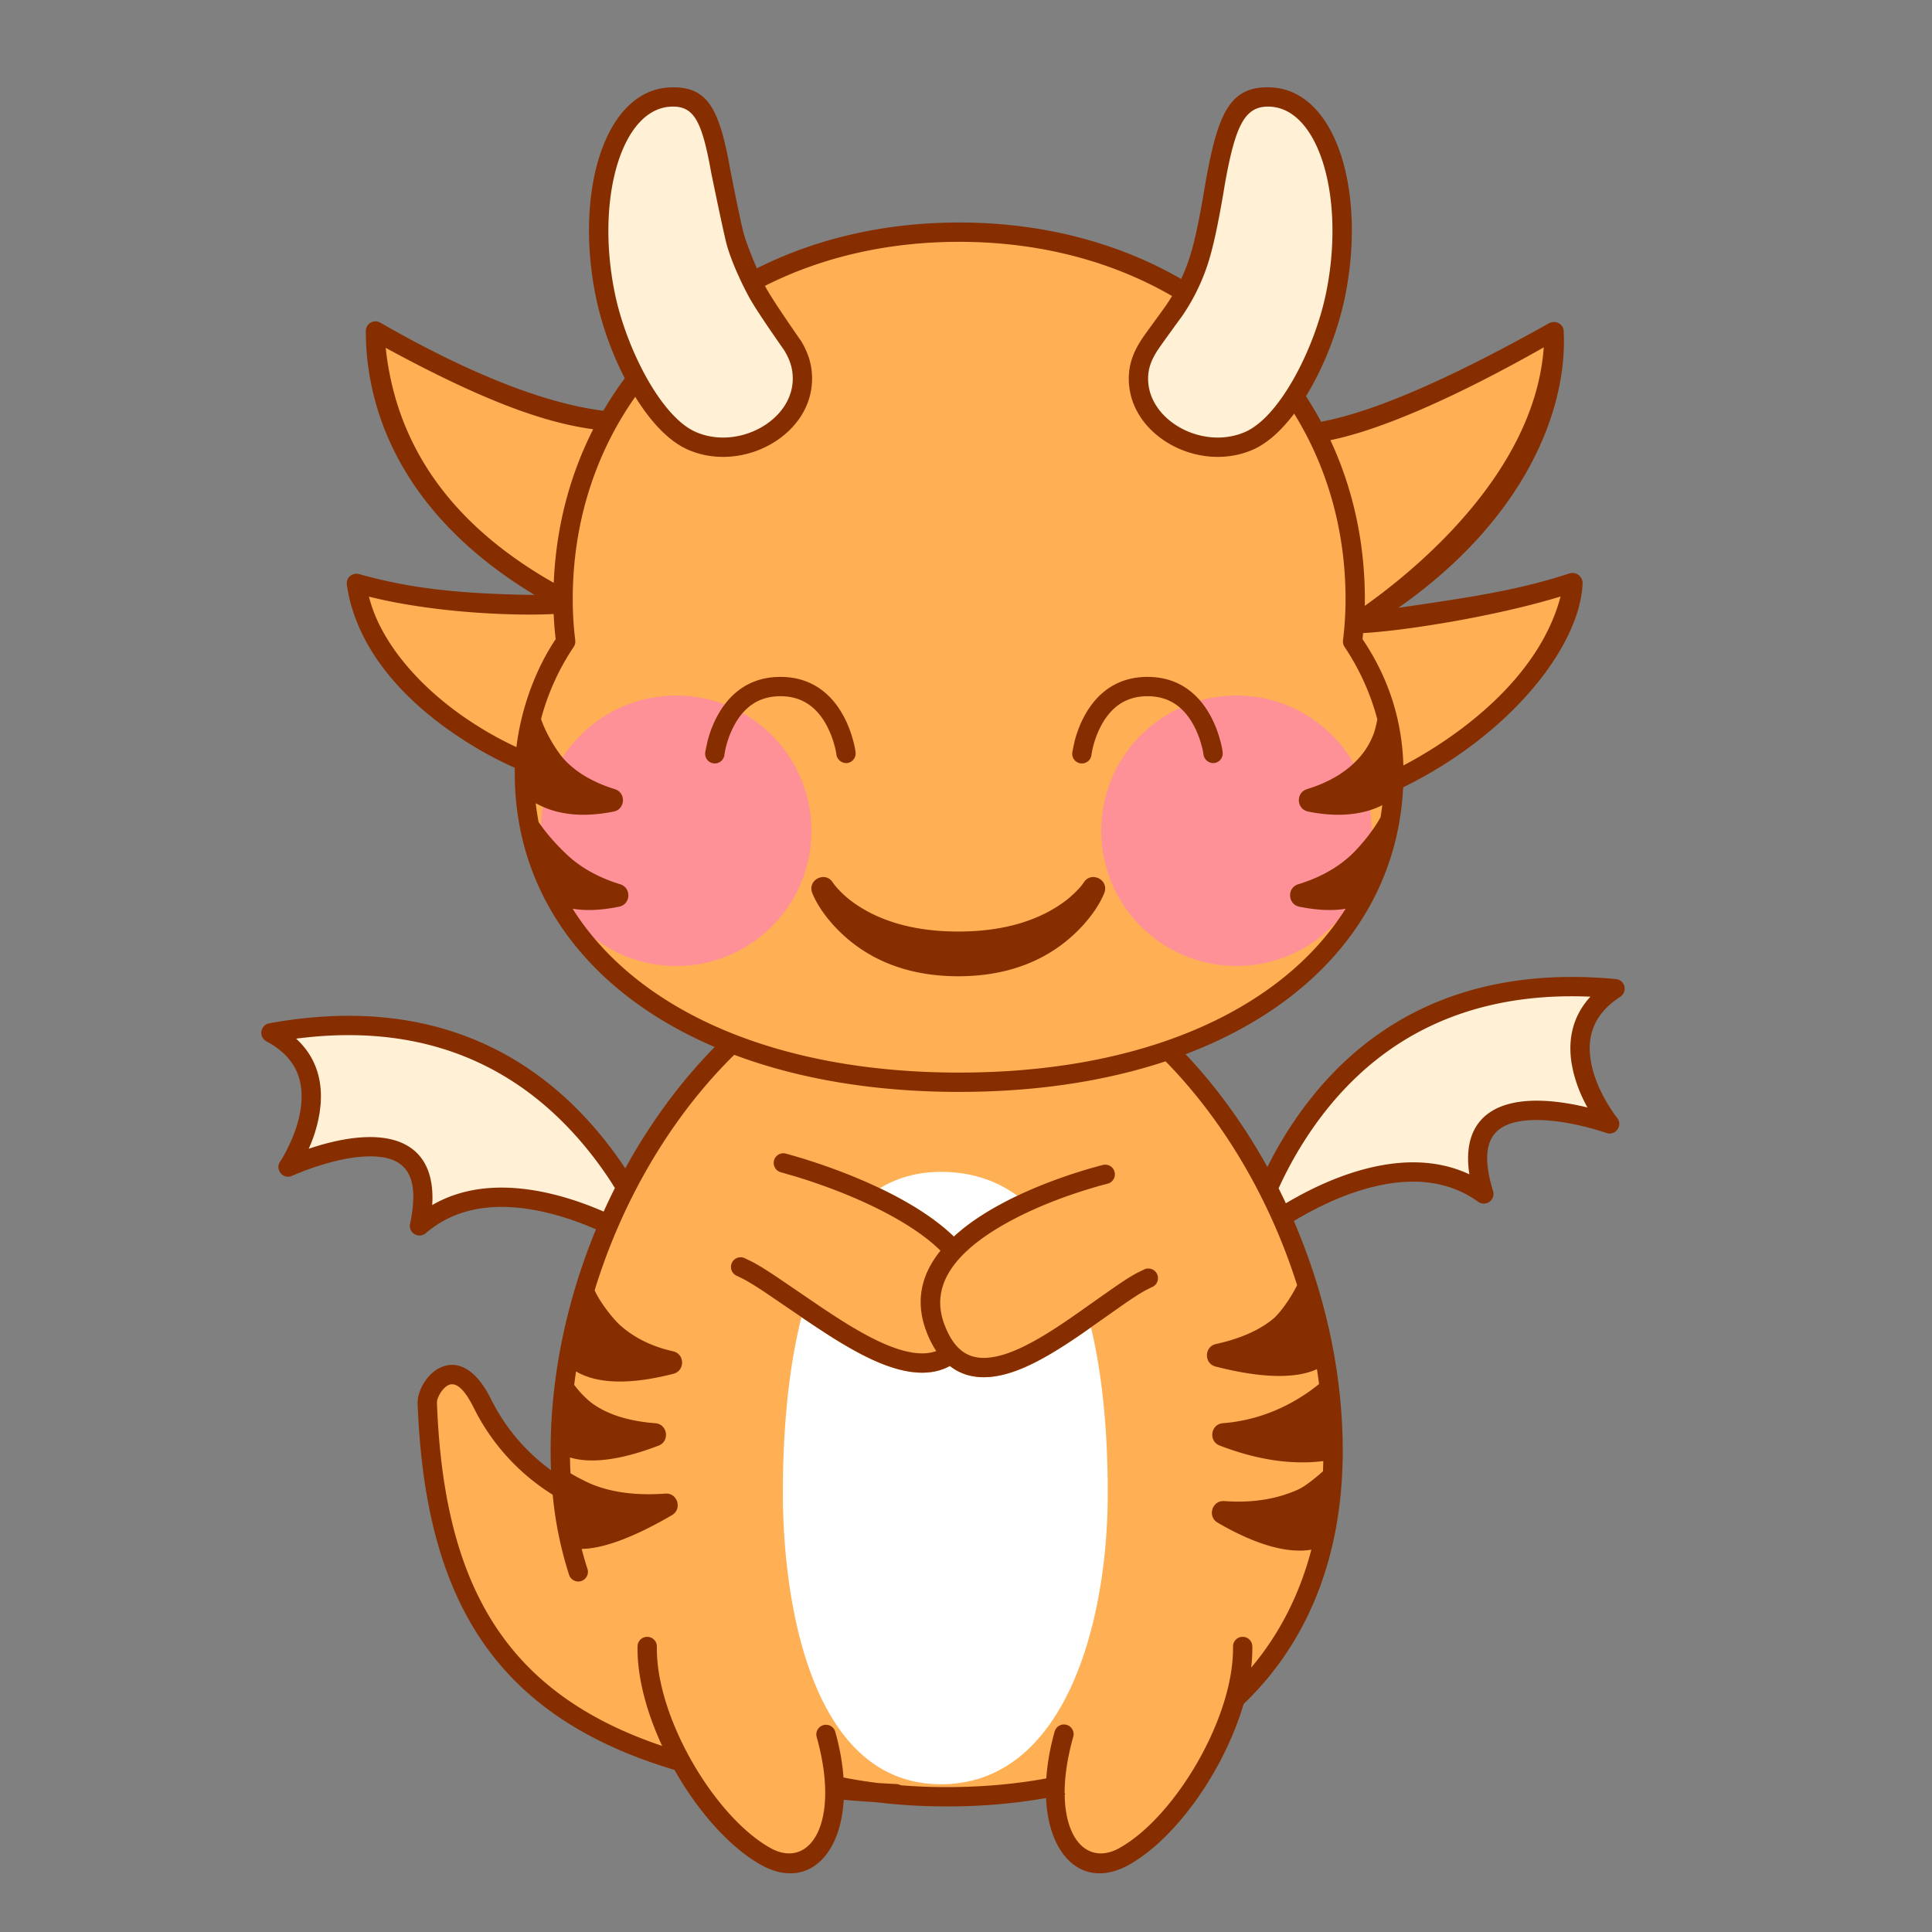 <svg data-id="166-8627cfb246e78a3-smile" xmlns="http://www.w3.org/2000/svg" viewBox="0 0 100 100"><rect x="0" y="0" width="100" height="100" fill="#808080" stroke="none"/><g fill="none" fill-rule="evenodd"><path fill="#fff0d6" d="M33.975 64.74s-4.513-14.1-19.943-11.284c4.1 2.185.888 6.945.888 6.945s8.253-3.794 6.798 3.046c4.623-3.961 12.257 1.292 12.257 1.292zM64.681 64.168S67.952 49.734 83.565 51.2c-3.895 2.532-.283 6.994-.283 6.994s-8.549-3.063-6.506 3.624c-4.948-3.544-12.095 2.35-12.095 2.35z"/><g fill="#ffaf54"><path d="M46.375 92.841c-19.654-.996-23.826-8.815-24.26-20.21-.031-.822 1.415-2.875 2.847 0 2.292 4.605 7.107 6.392 11.983 6.392z"/><path d="M41.01 91.848C43.459 92.62 46.16 93 49 93c11.046 0 20-5.754 20-17.905S60.046 49 49 49 29 62.945 29 75.095c0 2.32.326 4.406.931 6.264z"/><path d="M55.096 89.768c-1.518 5.379.956 7.542 3.122 6.33 2.818-1.578 6.197-6.78 6.131-10.868-.943-2.588-9.253 4.538-9.253 4.538zM42.744 89.772c1.518 5.38-.956 7.542-3.121 6.33-2.82-1.578-6.197-6.779-6.132-10.867.943-2.589 9.253 4.537 9.253 4.537z"/></g><g fill="#ffaf54"><path d="M70.192 40.796c.312.902 10.107-3.952 11.062-10.63-5.66 1.584-11.064 2-11.064 2s10.079-5.292 10.078-15.058C70.189 22.9 66.03 22.724 66.03 22.724zM29.373 39.798c-.312.902-10.107-2.951-11.063-9.63 5.661 1.584 11.064 1.001 11.064 1.001s-10.078-4.292-10.077-14.058c10.078 5.791 14.237 4.615 14.237 4.615z"/><path d="M49.5 12C61.822 12 70 20.507 70 31c0 .74-.046 1.47-.135 2.189C71.235 35.255 72 37.564 72 40c0 8.837-8.074 16-22.5 16S27 48.837 27 40c0-2.436.766-4.745 2.135-6.811A17.766 17.766 0 0 1 29 31c0-10.493 8.178-19 20.5-19z"/></g><path fill="#fff0d6" d="M68.986 15.306c.984-4.764-.187-10.226-3.444-10.281-2.77-.047-2.478 4.374-3.502 8.04-1.023 3.664-3.213 4.433-3.248 6.495-.045 2.65 3.268 4.34 5.721 3.267 2.454-1.071 4.102-5.728 4.473-7.521zM31.191 15.293c-.984-4.764.187-10.226 3.444-10.281 2.77-.047 2.116 4.149 3.502 8.04 1.386 3.89 3.213 4.433 3.248 6.495.045 2.65-3.268 4.34-5.721 3.267-2.454-1.071-4.102-5.728-4.473-7.521z"/><g transform="translate(13 4)"><path fill="#fff" d="m28.484 64.175.227.154c.204.139.39.263.567.38l.67.436c1.7 1.078 3.017 1.694 4.196 1.862.768.11 1.448.011 2.021-.303.605.474 1.345.655 2.198.553 1.103-.13 2.315-.699 3.867-1.709l.315-.207.184-.124c.124-.084.25-.17.383-.263l.357-.252c.675 2.816.868 5.934.868 8.588 0 6.797-2.257 15.063-8.634 15.063-6.672 0-8.142-9.276-8.181-14.83l-.001-.233c0-2.43.158-5.944.963-9.115zm7.219-7.519c1.584 0 2.886.455 3.955 1.238l-.467.228-.489.259c-.92.505-1.705 1.047-2.33 1.625-.736-.714-1.704-1.385-2.868-2.014a21.79 21.79 0 0 0-.962-.488c.889-.54 1.934-.848 3.16-.848z"/><path fill="#872e00" fill-rule="nonzero" d="M53.5 54.782c3.462-5.609 9.033-8.865 17.138-8.106a.5.5 0 0 1 .226.917c-1.323.861-1.753 1.984-1.52 3.34.13.763.461 1.54.905 2.265.127.208.243.379.334.504l.117.154c.318.393-.081.956-.557.786a5.687 5.687 0 0 0-.147-.05l-.352-.109a14.37 14.37 0 0 0-1.264-.31c-.745-.148-1.45-.22-2.071-.197-2.037.076-2.823 1.075-2.028 3.675a.5.5 0 0 1-.77.553c-1.499-1.074-3.323-1.284-5.392-.784-1.508.364-3.04 1.078-4.498 1.994l.348-.214c1.603 3.718 2.531 7.818 2.531 11.895 0 5.546-1.861 9.977-5.13 13.101-.994 3.398-3.478 6.95-5.934 8.326-2.299 1.287-4.15-.35-4.293-3.455A29.486 29.486 0 0 1 36 89.5c-1.25 0-2.468-.072-3.648-.217a69.266 69.266 0 0 1-1.682-.125c-.173 3.046-2.01 4.638-4.287 3.364-1.624-.91-3.261-2.772-4.471-4.912-9.295-2.775-12.91-8.804-13.296-18.96-.025-.66.485-1.534 1.159-1.856.934-.447 1.89.118 2.635 1.615l.144.28a10.082 10.082 0 0 0 2.967 3.408c-.014-.33-.021-.664-.021-1.002 0-3.92.858-7.862 2.349-11.465-1.168-.507-2.353-.877-3.506-1.051-2.105-.318-3.904.05-5.304 1.25a.5.5 0 0 1-.815-.483c.566-2.66-.304-3.586-2.34-3.485-.622.031-1.317.165-2.046.377-.431.125-.848.269-1.232.42l-.422.173-.061.028c-.46.211-.906-.315-.624-.734l.104-.163c.08-.133.18-.313.288-.532.379-.762.642-1.564.705-2.335.113-1.371-.413-2.453-1.807-3.195a.5.5 0 0 1 .146-.933c8.008-1.463 13.842 1.296 17.779 6.582.228.306.444.615.65.925 1.398-2.544 3.12-4.834 5.065-6.712l1.022.41c-3.41 3.17-6.16 7.67-7.672 12.615.295.661.974 1.493 1.296 1.785.699.634 1.607 1.112 2.76 1.37.616.137.63 1.01.018 1.166-2.304.591-3.914.493-4.948-.072l-.088-.05c-.035.23-.067.462-.097.694.25.335.624.739.957.976.747.532 1.806.9 3.241 1.01.638.05.766.93.17 1.159-2.068.795-3.57.921-4.585.614l-.003-.344c0 .393.01.78.029 1.16.373.225.865.473 1.14.584.971.389 2.218.584 3.763.469.635-.047.897.796.347 1.117-2.141 1.248-3.668 1.738-4.672 1.746.09.35.19.695.3 1.033a.5.5 0 1 1-.951.31 19.437 19.437 0 0 1-.849-4.148 11.123 11.123 0 0 1-4.092-4.511l-.093-.18c-.49-.916-.892-1.134-1.216-.98-.308.148-.6.65-.59.918.356 9.372 3.482 15 11.657 17.756-.805-1.734-1.3-3.56-1.274-5.155a.5.5 0 1 1 1 .016c-.059 3.654 2.99 8.805 5.873 10.42 2.049 1.147 3.655-1.29 2.395-5.756a.5.5 0 0 1 .962-.271c.239.844.378 1.642.43 2.38.585.115 1.182.21 1.791.285.313.02.63.037.95.054.08.004.155.026.22.063.778.064 1.572.095 2.38.095 1.819 0 3.542-.152 5.156-.45.05-.75.19-1.564.433-2.427a.5.5 0 1 1 .963.271c-.313 1.107-.449 2.09-.446 2.924l.04.05-.038.009c.028 2.489 1.31 3.628 2.84 2.773 2.883-1.615 5.93-6.766 5.872-10.42a.5.5 0 0 1 1-.016 8.35 8.35 0 0 1-.06 1.103c1.443-1.71 2.5-3.753 3.116-6.107-1.137.195-2.743-.168-4.85-1.397-.55-.32-.288-1.164.346-1.117 1.515.113 2.788-.13 3.823-.6.413-.187 1.004-.696 1.283-.944.006-.173.012-.35.016-.526-1.495.185-3.264.003-5.362-.804-.597-.23-.468-1.109.17-1.158 1.282-.1 3.124-.537 4.973-2.025-.034-.258-.07-.516-.11-.773l-.041.019-.146.06c-1.044.396-2.682.396-5.056-.212-.613-.157-.597-1.032.02-1.168 1.316-.288 2.29-.746 2.975-1.318.295-.247.844-.969 1.222-1.726-1.472-4.658-4.038-8.904-7.214-11.99l1.05-.37c1.763 1.783 3.33 3.905 4.625 6.245.267-.541.568-1.084.9-1.624zm-25.829.927.36.1.45.133c.157.048.322.1.495.156 1.565.507 3.13 1.14 4.528 1.894 1.164.629 2.132 1.3 2.868 2.014.625-.578 1.41-1.12 2.33-1.625 1.285-.706 2.73-1.284 4.178-1.738.159-.05.312-.097.458-.14l.526-.148.224-.058a.5.5 0 0 1 .236.972l-.306.08a21.77 21.77 0 0 0-.398.114l-.44.134c-1.39.436-2.778.99-3.996 1.66-2.795 1.535-4.058 3.295-3.304 5.292.512 1.357 1.27 1.845 2.365 1.715.975-.116 2.163-.697 3.744-1.755.179-.12.359-.242.555-.378l1.945-1.37c.72-.5 1.069-.722 1.43-.907l.3-.146a.5.5 0 1 1 .423.906c-.441.206-.744.385-1.622.996l-1.908 1.344c-.2.138-.384.264-.567.387l-.315.207c-1.552 1.01-2.764 1.578-3.867 1.71-.853.1-1.593-.08-2.198-.554-.573.314-1.253.412-2.021.303-1.18-.168-2.495-.784-4.195-1.862l-.671-.436a60.306 60.306 0 0 1-.567-.38l-2.043-1.391c-.785-.524-1.1-.702-1.544-.908a.5.5 0 1 1 .422-.907l.374.182c.339.176.683.387 1.305.802l2.241 1.526c.254.17.48.32.704.466 1.743 1.131 3.047 1.766 4.115 1.918.446.063.836.038 1.176-.087a5.059 5.059 0 0 1-.517-1.028c-.58-1.538-.27-2.927.736-4.167-.654-.644-1.546-1.266-2.651-1.863-1.337-.722-2.85-1.333-4.362-1.823l-.479-.151-.766-.22a.5.5 0 0 1 .25-.969zm-24.923-6-.422.05.062.058c.938.892 1.313 2.046 1.205 3.36l-.039.343a7.267 7.267 0 0 1-.47 1.697l-.104.242.236-.078.343-.104c.799-.231 1.567-.38 2.275-.414l.193-.007c2.161-.044 3.441 1.036 3.353 3.355l-.008.163.15-.086c1.433-.777 3.115-.978 4.97-.698 1.248.188 2.513.583 3.754 1.121.185-.41.38-.817.581-1.219a18.78 18.78 0 0 0-.915-1.346C14.46 51.512 9.51 48.952 2.748 49.71zm66.149-2.136c-6.803-.164-11.51 2.817-14.545 7.735-.451.73-.84 1.47-1.171 2.2.128.256.253.514.375.774 1.401-.832 2.864-1.48 4.329-1.834 1.823-.44 3.516-.387 5.01.262l.159.073-.023-.162c-.29-2.302.89-3.49 3.048-3.635l.193-.01c.708-.026 1.486.054 2.302.215l.35.074.242.058-.123-.233a7.267 7.267 0 0 1-.617-1.65l-.069-.338c-.222-1.3.05-2.482.907-3.452l.057-.062z"/><circle cx="51" cy="39" r="7" fill="#fe89a8" opacity=".8"/><circle cx="22" cy="39" r="7" fill="#fe89a8" opacity=".8"/><g fill="#872e00" fill-rule="nonzero"><path d="M21.768.52c1.865-.033 2.465 1.099 3.028 4.245.366 1.877.61 3.023.734 3.438.111.378.377 1.067.644 1.687 3.022-1.521 6.569-2.373 10.47-2.373 4.35 0 8.26 1.059 11.492 2.922.22-.468.404-.965.56-1.518.206-.738.43-1.833.669-3.283C50.022 1.829 50.66.484 52.69.519c3.48.061 5.049 5.425 3.919 10.882-.35 1.687-1.072 3.578-2.013 5.108.28.428.54.868.784 1.32 2.845-.529 6.878-2.343 11.785-5.09.333-.186.75.01.77.395.21 3.986-1.922 9.674-8.554 14.325 4.056-.584 6.319-.949 8.846-1.777a.525.525 0 0 1 .688.516c-.134 3.265-3.751 7.845-9.289 10.553-.446 9.28-9.353 15.766-22.982 15.766-13.987 0-23-6.83-23-16.5 0-.092 0-.184.003-.276a19.454 19.454 0 0 1-2.694-1.466c-3.277-2.117-5.552-4.884-6-8.008a.5.5 0 0 1 .63-.553c2.579.721 5.026 1.022 9.088 1.08-6.974-4.208-8.737-9.669-8.737-13.66a.5.5 0 0 1 .749-.434c4.967 2.853 8.782 4.218 11.545 4.56.34-.582.71-1.142 1.11-1.68a16.836 16.836 0 0 1-1.49-4.179C16.719 5.944 18.288.58 21.768.52zm14.877 7.997c-3.755 0-7.159.818-10.05 2.279l.059.112c.243.442.854 1.366 1.831 2.773.357.61.535 1.178.547 1.859.052 2.974-3.586 4.973-6.419 3.737-1.002-.437-1.943-1.46-2.733-2.737-2.072 2.941-3.235 6.527-3.235 10.477 0 .715.043 1.425.13 2.127a.5.5 0 0 1-.079.338 12.412 12.412 0 0 0-1.692 3.734c.317.918.927 1.803 1.212 2.107.608.645 1.46 1.169 2.606 1.523.594.183.55 1.04-.06 1.161-1.561.314-2.816.161-3.77-.298a6.914 6.914 0 0 1-.262-.133c.038.329.087.653.147.973.448.663 1.045 1.295 1.503 1.72.683.633 1.579 1.148 2.721 1.501.594.184.551 1.04-.06 1.162-.958.192-1.755.217-2.403.103 3.266 5.185 10.367 8.482 20.007 8.482 9.638 0 16.738-3.296 20.004-8.48-.646.111-1.44.086-2.392-.105-.61-.123-.654-.978-.06-1.162 1.143-.353 2.038-.868 2.722-1.502.34-.316 1.065-1.115 1.537-1.962.035-.208.065-.418.09-.63l-.065.033c-.953.46-2.208.612-3.77.298-.61-.122-.654-.978-.06-1.161 1.147-.354 1.999-.878 2.607-1.523a3.92 3.92 0 0 0 .83-1.31c.092-.247.154-.525.201-.785a12.43 12.43 0 0 0-1.696-3.746.5.5 0 0 1-.08-.338c.088-.702.132-1.412.132-2.127 0-3.568-.95-6.84-2.66-9.607-.652.864-1.378 1.534-2.14 1.867-2.833 1.236-6.47-.763-6.419-3.737.012-.676.214-1.258.613-1.895.209-.335 1.13-1.564 1.326-1.853.105-.157.205-.313.3-.47-3.089-1.789-6.837-2.805-11.02-2.805zm31.131 18.358c-3.405 1.04-8.06 1.772-10.223 1.894l-.027.315c1.412 2.093 2.119 4.404 2.119 6.933l-.008-.396c2.213-1.159 6.925-4.163 8.139-8.746zm-40.382 4.161c1.498 0 2.569.76 3.247 1.99.23.418.4.861.517 1.304.043.16.093.335.126.609a.5.5 0 0 1-.435.557.52.52 0 0 1-.557-.435 2.808 2.808 0 0 0-.1-.474 4.793 4.793 0 0 0-.426-1.078c-.516-.934-1.274-1.473-2.372-1.473s-1.856.539-2.372 1.473a4.793 4.793 0 0 0-.526 1.552.5.5 0 1 1-.992-.122c.006-.052.048-.255.126-.609.118-.443.286-.886.517-1.304.678-1.23 1.749-1.99 3.247-1.99zm19 0c1.498 0 2.569.76 3.247 1.99.23.418.4.861.517 1.304.043.16.093.335.126.609a.5.5 0 0 1-.435.557.52.52 0 0 1-.557-.435 2.808 2.808 0 0 0-.1-.474 4.793 4.793 0 0 0-.426-1.078c-.516-.934-1.274-1.473-2.372-1.473s-1.856.539-2.372 1.473a4.793 4.793 0 0 0-.526 1.552.5.5 0 1 1-.992-.122c.006-.052.048-.255.126-.609.118-.443.286-.886.517-1.304.678-1.23 1.749-1.99 3.247-1.99zM6.097 26.882c.587 2.367 2.659 4.782 5.4 6.553.741.48 1.508.9 2.233 1.236.247-2.063 1.033-4.109 2.033-5.588a14.834 14.834 0 0 1-.104-1.301c-1.985.102-6.112-.04-9.562-.9zM66.904 13.98c-4.668 2.646-8.487 4.282-11.043 4.803 1.155 2.477 1.784 5.258 1.784 8.233 0 .106-.002.22-.006.344 2.676-1.9 8.804-6.926 9.265-13.38zm-59.94.025c.55 5.129 3.449 9.183 8.698 12.163.117-2.882.83-5.567 2.041-7.95-2.505-.34-5.625-1.433-10.739-4.213zm45.71-12.487c-1.234-.021-1.726.936-2.272 3.996-.269 1.639-.517 2.864-.744 3.675a10.508 10.508 0 0 1-1.464 3.16c-.779 1.068-1.214 1.676-1.307 1.825-.31.494-.453.906-.461 1.382-.038 2.197 2.815 3.765 5.019 2.803 1.813-.79 3.603-4.348 4.185-7.161 1.02-4.929-.356-9.635-2.957-9.68zm-30.889 0c-2.6.045-3.978 4.751-2.957 9.68.582 2.813 2.372 6.37 4.185 7.161 2.204.962 5.058-.606 5.02-2.803-.01-.497-.136-.902-.41-1.372-.081-.137-1.383-1.955-1.845-2.794-.36-.654-.982-1.957-1.207-2.903-.15-.631-.403-1.813-.759-3.547-.478-2.672-.886-3.442-2.027-3.422z"/><path d="M29.043 42.223c.227.569.739 1.38 1.616 2.185 1.448 1.328 3.413 2.123 5.941 2.123s4.493-.795 5.941-2.123c.877-.805 1.389-1.616 1.616-2.185.261-.653-.603-1.12-1.015-.612l-.053.075a2.63 2.63 0 0 1-.282.346 5.487 5.487 0 0 1-1.055.872c-1.267.817-2.96 1.312-5.152 1.312s-3.885-.495-5.152-1.312a5.487 5.487 0 0 1-1.055-.872 3.14 3.14 0 0 1-.254-.305l-.028-.04c-.384-.627-1.34-.146-1.068.536z"/></g></g></g></svg>
